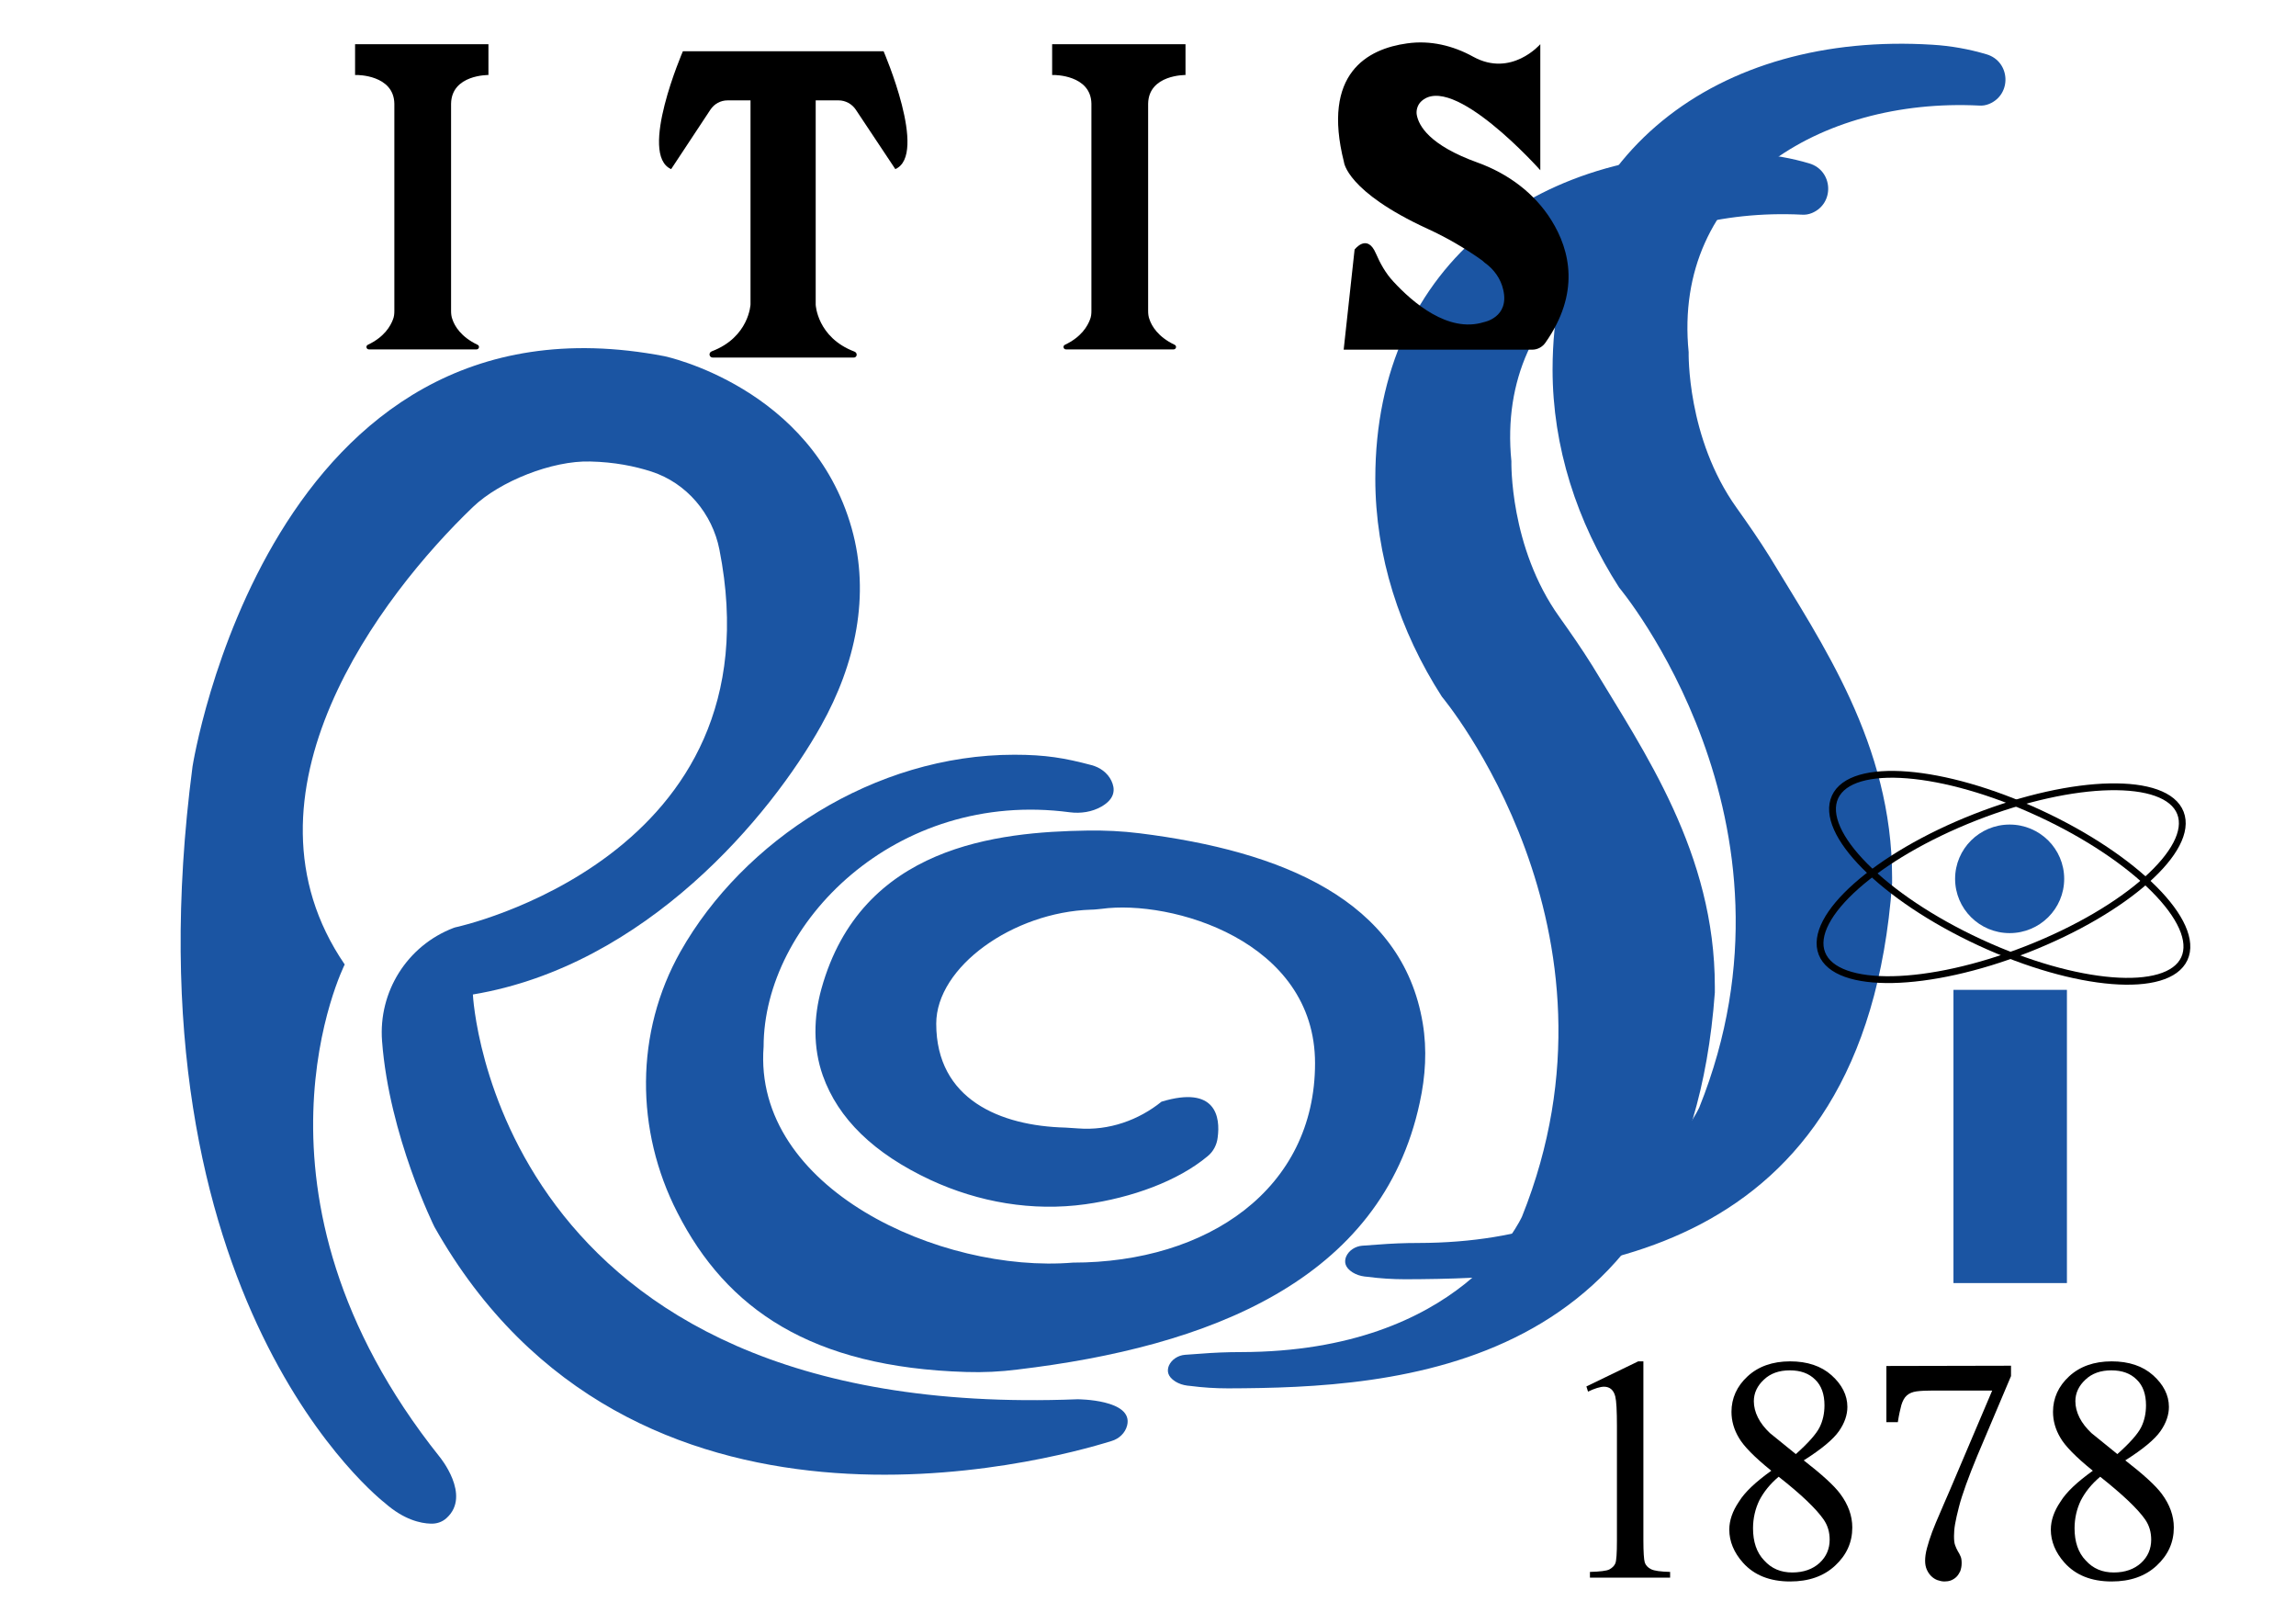 <?xml version="1.0" encoding="utf-8"?>
<!-- Generator: Adobe Illustrator 23.0.3, SVG Export Plug-In . SVG Version: 6.00 Build 0)  -->
<svg version="1.1" id="Livello_1" xmlns="http://www.w3.org/2000/svg" xmlns:xlink="http://www.w3.org/1999/xlink" x="0px" y="0px"
	 viewBox="0 0 841.9 595.3" style="enable-background:new 0 0 841.9 595.3;" xml:space="preserve">
<style type="text/css">
	.st0{fill:none;stroke:#000000;stroke-miterlimit:10;}
	.st1{fill:#1B55A3;}
	.st2{fill:none;stroke:#000000;stroke-width:2.5;stroke-miterlimit:10;}
</style>
<g>
	<path class="st0" d="M144,115.7"/>
	<path class="st1" d="M126.4,353.6c0,0-42.3,83.9,34.8,180.5c0,0,11.7,14.1,2.6,22.4c-1.6,1.5-3.7,2.2-5.9,2.1
		c-3.6-0.1-9.8-1.4-16.8-7.6c0,0-96.2-73.7-70.5-270c0,0,28-178.3,173.1-150.4c0,0,54,11.3,68.6,63.1c6.9,24.5,1.4,49.8-11.2,72.3
		c-18.5,33.1-64.2,88-127.7,98.6c0,0,7.3,156.9,221.7,148.4c0,0,20.6,0,18.2,9.6c-0.7,2.8-3,4.9-5.7,5.7
		c-23.7,7.4-176.4,49-248.3-78.5c0,0-16.6-33.4-19.2-68.1c-1.4-18.1,9.2-35,26.2-41.5c0.2-0.1,0.4-0.1,0.6-0.2l0,0
		c0.2,0,119.2-25.5,96.9-138.5c-2.6-13.2-12-24.4-24.9-28.6c-6.2-2-13.6-3.5-22.5-3.7c-13.8-0.4-33.1,7.2-43,16.7
		C139.7,218.2,83.8,291.3,126.4,353.6z"/>
	<path class="st1" d="M425.9,403.9c-8.3,6.7-19.2,10.7-30.6,9.8c-1.5-0.1-3.1-0.2-4.6-0.3c-23.9-0.6-47.4-10.3-47.4-38.1
		c0-20.8,28.1-40.9,56.8-41.8c1.3,0,2.6-0.2,3.8-0.3c25.5-3.5,78.3,11.6,78.3,56.6c0,46.1-39.4,73.1-88.8,73.1
		c-48.4,4-117.4-27.1-113.4-79.2c0-45.1,48.3-94.4,112.3-85.9c4,0.5,8.1-0.1,11.6-2.1c5.2-3,5-6.6,3.6-9.5c-1.4-2.9-4.2-4.9-7.3-5.7
		c-9.8-2.6-16.8-3.8-28.3-3.8c-51.3,0-99.4,31.5-122.4,72.2c-16.7,29.6-16.6,65.5-1.1,95.7c18,35.3,49,56.7,105.9,58.4
		c6.3,0.2,12.6-0.1,18.8-0.9c69.8-8.3,133.5-32.4,147.5-97.9c2.1-9.6,2.7-19.4,1.1-29c-7.5-45.3-51.8-63.2-103.8-69.7
		c-6.4-0.8-12.8-1.1-19.2-1c-32.7,0.5-82.9,5.5-97.5,58c-2.9,10.4-3.1,21.6,0.5,31.8c5.6,15.8,18.7,28.6,39.5,38.3
		c17.7,8.2,37.4,11.6,56.8,8.9c17.1-2.4,33.9-8.5,44.8-17.6c2.1-1.7,3.4-4.2,3.7-6.9C447.5,409.7,446,397.8,425.9,403.9L425.9,403.9
		z"/>
	<path class="st1" d="M569.3,135.5c0-79.5,60.9-124,139.3-119.1c6.7,0.4,13.4,1.6,19.8,3.5l0,0c8.8,2.6,9.4,14.7,1,18.2l0,0
		c-1.2,0.5-2.5,0.7-3.7,0.6c-58.3-2.9-112.5,30.1-106.5,90.4c0,0-0.8,31.4,17.6,57.1c4.2,5.9,8.3,11.8,12.1,17.9
		c19.1,31.7,44.9,68.7,44.9,117.6v2.2c-10.2,139.6-117.1,144.9-178.5,145.1c-4.7,0-9.3-0.3-13.9-0.9l-1-0.1
		c-1.6-0.2-3.1-0.7-4.4-1.5c-3-1.9-3.1-4-2.4-5.8c1-2.3,3.4-3.8,5.9-4l5.6-0.4c5-0.4,9.9-0.6,14.9-0.6
		c81.2-0.1,103.1-49.7,103.1-49.7c42.3-105.3-29.4-190.6-29.4-190.6C578.2,191.3,569.3,163.8,569.3,135.5"/>
	<path class="st1" d="M504.3,175.5c0-79.5,60.9-124,139.3-119.1c6.7,0.4,13.4,1.6,19.8,3.5l0,0c8.8,2.6,9.4,14.7,1,18.2l0,0
		c-1.2,0.5-2.5,0.7-3.7,0.6c-58.3-2.9-112.5,30.1-106.5,90.4c0,0-0.8,31.4,17.6,57.1c4.2,5.9,8.3,11.8,12.1,17.9
		c19.1,31.7,44.9,68.7,44.9,117.6v2.2c-10.2,139.6-117.1,144.9-178.5,145.1c-4.7,0-9.3-0.3-13.9-0.9l-1-0.1
		c-1.6-0.2-3.1-0.7-4.4-1.5c-3-1.9-3.1-4-2.4-5.8c1-2.3,3.4-3.8,5.9-4l5.6-0.4c5-0.4,9.9-0.6,14.9-0.6
		c81.2-0.1,103.1-49.7,103.1-49.7c42.3-105.3-29.4-190.6-29.4-190.6C513.2,231.3,504.3,203.8,504.3,175.5"/>
	<rect x="716.3" y="362.9" class="st1" width="41.6" height="107.5"/>
	<ellipse class="st1" cx="736.9" cy="322.2" rx="20" ry="19.9"/>
	<g>
		
			<ellipse transform="matrix(0.42 -0.907 0.907 0.42 135.828 855.381)" class="st2" cx="737.1" cy="321.4" rx="26.1" ry="70.6"/>
	</g>
	<g>
		
			<ellipse transform="matrix(0.931 -0.365 0.365 0.931 -67.491 290.371)" class="st2" cx="733.8" cy="323.6" rx="70.6" ry="26"/>
	</g>
	<g>
		<path d="M581.7,508.3l19-9.2h1.9v65.6c0,4.4,0.2,7.1,0.5,8.1s1.1,1.9,2.3,2.5c1.2,0.6,3.5,0.9,7,1v2.1h-29.4v-2.1
			c3.7-0.1,6.1-0.4,7.1-0.9c1.1-0.6,1.8-1.3,2.2-2.2c0.4-0.9,0.6-3.7,0.6-8.4v-41.9c0-5.7-0.2-9.3-0.6-10.9
			c-0.3-1.2-0.8-2.1-1.5-2.7c-0.7-0.6-1.6-0.9-2.6-0.9c-1.4,0-3.4,0.6-5.9,1.8L581.7,508.3z"/>
		<path d="M649.5,539.2c-6.2-5-10.2-9.1-11.9-12.1c-1.8-3-2.7-6.2-2.7-9.5c0-5,2-9.4,5.9-13c3.9-3.6,9.1-5.5,15.6-5.5
			c6.3,0,11.4,1.7,15.2,5.1c3.8,3.4,5.8,7.3,5.8,11.6c0,2.9-1,5.9-3.1,8.9c-2.1,3-6.4,6.6-12.9,10.7c6.7,5.2,11.2,9.3,13.4,12.3
			c2.9,3.9,4.4,8,4.4,12.3c0,5.5-2.1,10.1-6.3,14c-4.2,3.9-9.7,5.8-16.5,5.8c-7.4,0-13.2-2.3-17.3-6.9c-3.3-3.7-5-7.8-5-12.1
			c0-3.4,1.2-6.8,3.5-10.2C639.8,547,643.8,543.3,649.5,539.2z M652.2,541.4c-3.2,2.7-5.5,5.6-7.1,8.7c-1.5,3.1-2.3,6.6-2.3,10.2
			c0,4.9,1.3,8.9,4.1,11.8c2.7,3,6.1,4.4,10.3,4.4c4.1,0,7.5-1.2,10-3.5c2.5-2.3,3.7-5.2,3.7-8.5c0-2.8-0.7-5.2-2.2-7.4
			C666,553.2,660.5,547.9,652.2,541.4z M658.5,533.1c4.6-4.1,7.5-7.4,8.7-9.8c1.2-2.4,1.8-5.1,1.8-8.1c0-4-1.1-7.2-3.4-9.4
			c-2.3-2.3-5.4-3.4-9.3-3.4s-7.1,1.1-9.5,3.4c-2.4,2.2-3.7,4.9-3.7,7.9c0,2,0.5,4,1.5,6c1,2,2.5,3.9,4.4,5.7L658.5,533.1z"/>
		<path d="M767.4,539.2c-6.2-5-10.2-9.1-11.9-12.1c-1.8-3-2.7-6.2-2.7-9.5c0-5,2-9.4,5.9-13c3.9-3.6,9.1-5.5,15.6-5.5
			c6.3,0,11.4,1.7,15.2,5.1c3.8,3.4,5.8,7.3,5.8,11.6c0,2.9-1,5.9-3.1,8.9c-2.1,3-6.4,6.6-12.9,10.7c6.7,5.2,11.2,9.3,13.4,12.3
			c2.9,3.9,4.4,8,4.4,12.3c0,5.5-2.1,10.1-6.3,14c-4.2,3.9-9.7,5.8-16.5,5.8c-7.4,0-13.2-2.3-17.3-6.9c-3.3-3.7-5-7.8-5-12.1
			c0-3.4,1.2-6.8,3.5-10.2C757.7,547,761.7,543.3,767.4,539.2z M770.1,541.4c-3.2,2.7-5.5,5.6-7.1,8.7c-1.5,3.1-2.3,6.6-2.3,10.2
			c0,4.9,1.3,8.9,4.1,11.8c2.7,3,6.1,4.4,10.3,4.4c4.1,0,7.5-1.2,10-3.5c2.5-2.3,3.7-5.2,3.7-8.5c0-2.8-0.7-5.2-2.2-7.4
			C783.9,553.2,778.3,547.9,770.1,541.4z M776.4,533.1c4.6-4.1,7.5-7.4,8.7-9.8c1.2-2.4,1.8-5.1,1.8-8.1c0-4-1.1-7.2-3.4-9.4
			c-2.3-2.3-5.4-3.4-9.3-3.4c-3.9,0-7.1,1.1-9.5,3.4c-2.4,2.2-3.7,4.9-3.7,7.9c0,2,0.5,4,1.5,6c1,2,2.5,3.9,4.4,5.7L776.4,533.1z"/>
		<g>
			<path d="M737.4,500.7v3.8L725,533.8c-1.6,3.9-3,7.4-4.1,10.5c-1.1,3.1-2,5.8-2.6,8.2s-1.1,4.4-1.4,6.2c-0.3,1.7-0.4,3.2-0.4,4.4
				c0,1.5,0.1,2.6,0.4,3.4s0.6,1.5,1,2.2c0.4,0.6,0.7,1.2,1,1.9c0.3,0.6,0.4,1.5,0.4,2.5c0,1.1-0.2,2-0.5,2.9
				c-0.4,0.8-0.8,1.5-1.4,2.1c-0.6,0.6-1.3,1-2,1.3c-0.8,0.3-1.6,0.4-2.4,0.4c-0.9,0-1.7-0.2-2.6-0.5c-0.8-0.3-1.6-0.8-2.3-1.5
				c-0.7-0.7-1.2-1.5-1.6-2.4c-0.4-0.9-0.6-2-0.6-3.2c0-1.3,0.2-2.9,0.7-4.7s1.1-3.8,1.9-5.9s1.8-4.5,2.9-7c1.1-2.5,2.2-5.2,3.5-8.1
				l15.6-36.7H709c-2.6,0-4.7,0.1-6.2,0.3c-1.5,0.2-2.7,0.7-3.6,1.5c-0.9,0.8-1.5,1.9-2,3.5c-0.4,1.5-0.9,3.6-1.3,6.3h-4.2v-20.6
				L737.4,500.7L737.4,500.7z"/>
		</g>
	</g>
	<g>
		<path d="M130.9,27.5c0,0,13.5-0.1,13.7,10.5v76c0,1.1-0.1,2.1-0.5,3.1c-0.9,2.4-3.1,6.4-9.2,9.3c-0.9,0.4-0.6,1.7,0.4,1.7
			c9.5,0,30,0,39.4,0c1,0,1.3-1.3,0.4-1.7c-6.1-2.9-8.4-6.9-9.2-9.3c-0.4-1-0.5-2.1-0.5-3.1V38c0.2-10.7,13.7-10.5,13.7-10.5V16.2
			h-48.9v11.3H130.9z"/>
		<path d="M386.5,27.5c0,0,13.5-0.1,13.7,10.5v76c0,1.1-0.1,2.1-0.5,3.1c-0.9,2.4-3.1,6.4-9.2,9.3c-0.9,0.4-0.6,1.7,0.4,1.7
			c9.5,0,30,0,39.4,0c1,0,1.3-1.3,0.4-1.7c-6.1-2.9-8.4-6.9-9.2-9.3c-0.4-1-0.5-2.1-0.5-3.1V38c0.2-10.7,13.7-10.5,13.7-10.5V16.2
			h-48.9v11.3H386.5z"/>
		<path d="M313.3,128.9c-13.7-5.2-14.2-17.2-14.2-17.2V36.8h8.4c2.5,0,4.9,1.3,6.3,3.4L328.3,62c12.1-5.3-4.3-43.2-4.3-43.2h-73.6
			c0,0-16.4,37.9-4.3,43.2l14.4-21.8c1.4-2.1,3.7-3.4,6.3-3.4h8.4v74.8c0,0-0.5,12-14.2,17.2c-1.3,0.5-1,2.3,0.4,2.3h51.5
			C314.3,131.2,314.6,129.4,313.3,128.9z"/>
		<path d="M544.4,96.3c3.4,2.4,5.9,5.9,6.8,9.9c2.4,10.2-7.1,11.9-7.1,11.9c-13.1,4.1-26.2-7.3-33.2-14.9c-2.8-3-4.8-6.6-6.4-10.3
			c-3.2-7.5-7.8-1.4-7.8-1.4l-4,36.7h69.1c2,0,3.8-1,4.9-2.6c12.7-18.1,9.1-33.7,2.2-44.8c-6.2-10-16-17.2-27.1-21.2
			c-17.8-6.4-21.6-13.6-22.3-17.5c-0.3-1.7,0.3-3.6,1.5-4.8c11.4-11.3,43.8,25.1,43.8,25.1V16.2c0,0-10.6,12.3-24.6,4.6
			c-7.4-4.1-15.8-6.1-24.2-4.9c-14.6,2-31.4,11-23.2,43.5c0,0,0.9,10.8,30.7,24.5c7,3.2,13.7,7.1,20,11.6L544.4,96.3z"/>
	</g>
</g>
<g id="Livello_3">
</g>
</svg>
